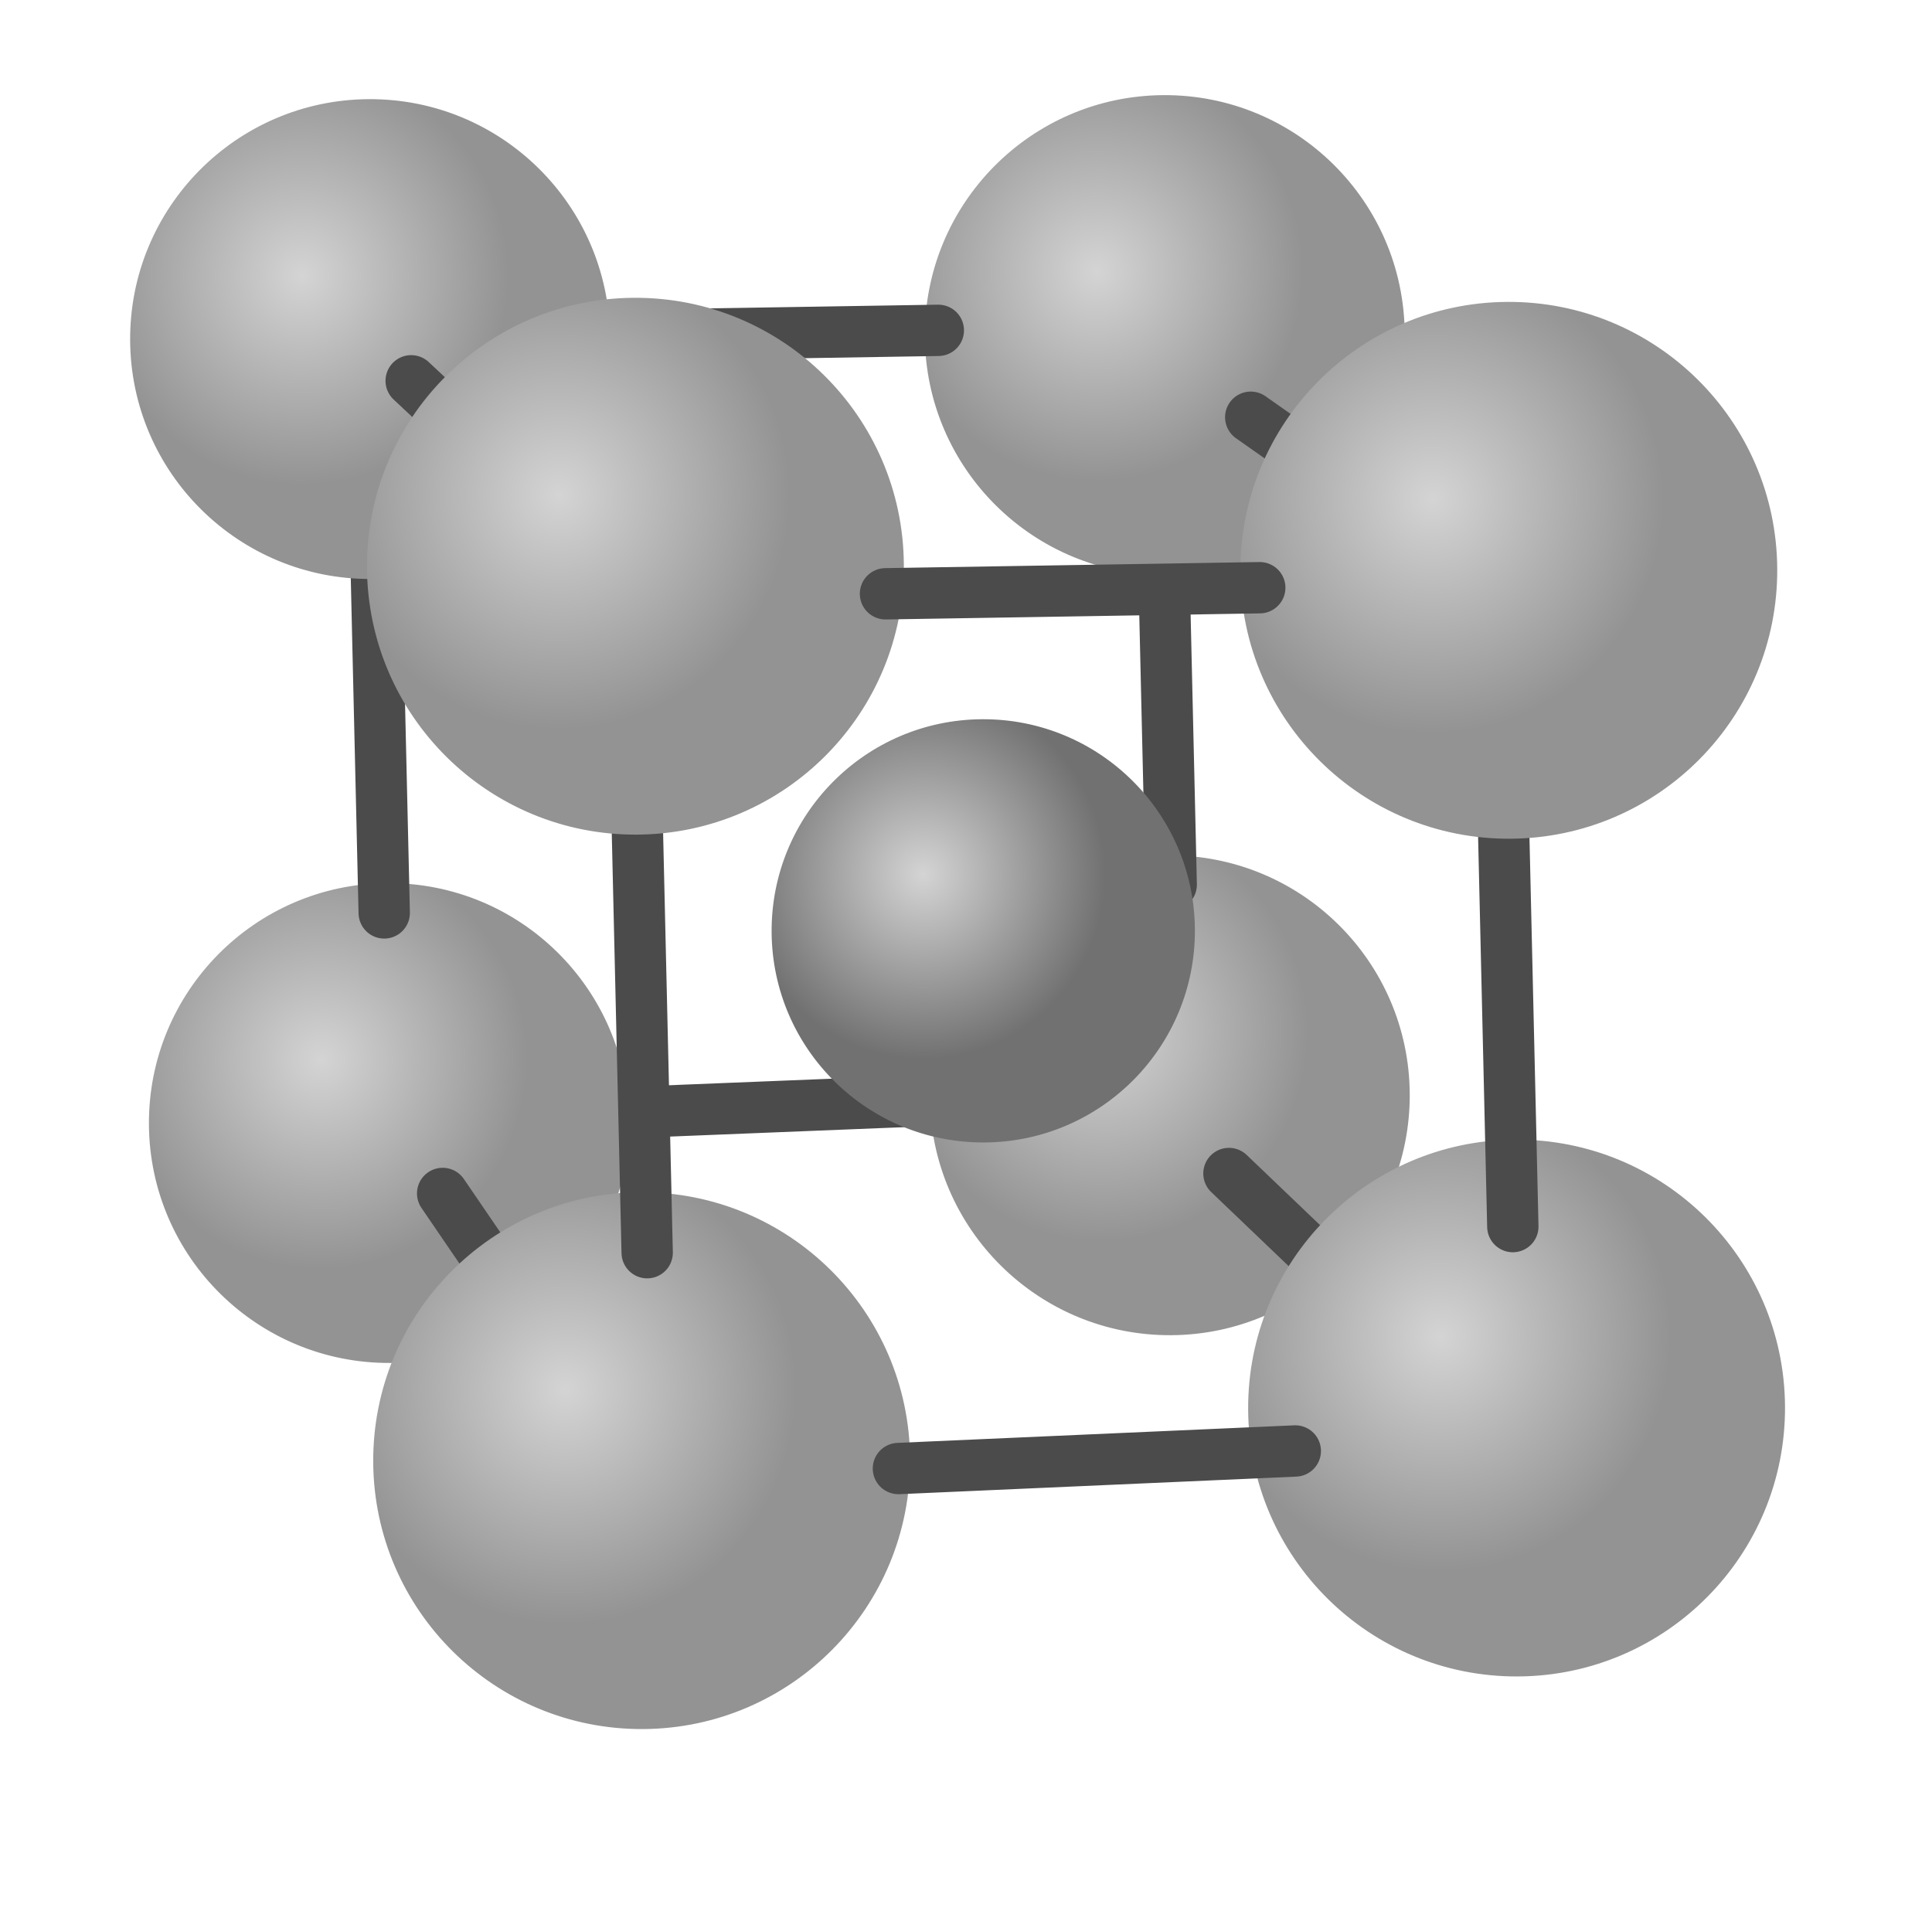 <?xml version="1.0" encoding="UTF-8" standalone="no"?>
<svg
   xmlns:dc="http://purl.org/dc/elements/1.1/"
   xmlns:cc="http://creativecommons.org/ns#"
   xmlns:rdf="http://www.w3.org/1999/02/22-rdf-syntax-ns#"
   xmlns:svg="http://www.w3.org/2000/svg"
   xmlns="http://www.w3.org/2000/svg"
   xmlns:xlink="http://www.w3.org/1999/xlink"
   id="svg8"
   version="1.1"
   viewBox="0 0 442.34 437.57"
   height="437.57mm"
   width="442.34mm">
  <defs
     id="defs2">
    <linearGradient
       id="linearGradient4876">
      <stop
         id="stop4872"
         offset="0"
         style="stop-color:#d4d4d4;stop-opacity:1" />
      <stop
         id="stop4874"
         offset="1"
         style="stop-color:#717171;stop-opacity:1" />
    </linearGradient>
    <linearGradient
       id="linearGradient4786">
      <stop
         style="stop-color:#d4d4d4;stop-opacity:1"
         offset="0"
         id="stop4782" />
      <stop
         style="stop-color:#939393;stop-opacity:1"
         offset="1"
         id="stop4784" />
    </linearGradient>
    <radialGradient
       gradientTransform="matrix(0.984,0.053,-0.054,0.999,97.406,-9.822)"
       gradientUnits="userSpaceOnUse"
       r="53.673"
       fy="53.547"
       fx="-106.791"
       cy="53.547"
       cx="-106.791"
       id="radialGradient4493"
       xlink:href="#linearGradient4786" />
    <radialGradient
       gradientTransform="matrix(0.984,0.053,-0.054,0.999,97.579,194.983)"
       gradientUnits="userSpaceOnUse"
       r="53.673"
       fy="53.547"
       fx="-106.791"
       cy="53.547"
       cx="-106.791"
       id="radialGradient4493-0"
       xlink:href="#linearGradient4786" />
    <radialGradient
       gradientTransform="matrix(0.984,0.053,-0.054,0.999,297.97,184.163)"
       gradientUnits="userSpaceOnUse"
       r="53.673"
       fy="53.547"
       fx="-106.791"
       cy="53.547"
       cx="-106.791"
       id="radialGradient4493-0-3"
       xlink:href="#linearGradient4786" />
    <radialGradient
       gradientTransform="matrix(0.984,0.053,-0.054,0.999,297.364,-7.658)"
       gradientUnits="userSpaceOnUse"
       r="53.673"
       fy="53.547"
       fx="-106.791"
       cy="53.547"
       cx="-106.791"
       id="radialGradient4493-3"
       xlink:href="#linearGradient4786" />
    <radialGradient
       gradientTransform="matrix(0.879,0.047,-0.048,0.893,209.394,118.889)"
       gradientUnits="userSpaceOnUse"
       r="53.673"
       fy="53.547"
       fx="-106.791"
       cy="53.547"
       cx="-106.791"
       id="radialGradient4493-0-3-6"
       xlink:href="#linearGradient4786" />
    <radialGradient
       gradientTransform="matrix(0.879,0.047,-0.048,0.893,209.308,-55.187)"
       gradientUnits="userSpaceOnUse"
       r="53.673"
       fy="53.547"
       fx="-106.791"
       cy="53.547"
       cx="-106.791"
       id="radialGradient4493-3-4"
       xlink:href="#linearGradient4786" />
    <radialGradient
       gradientTransform="matrix(0.879,0.047,-0.048,0.893,30.556,124.149)"
       gradientUnits="userSpaceOnUse"
       r="53.673"
       fy="53.547"
       fx="-106.791"
       cy="53.547"
       cx="-106.791"
       id="radialGradient4493-0-4"
       xlink:href="#linearGradient4786" />
    <radialGradient
       gradientTransform="matrix(0.879,0.047,-0.048,0.893,27.353,-55.38)"
       gradientUnits="userSpaceOnUse"
       r="53.673"
       fy="53.547"
       fx="-106.791"
       cy="53.547"
       cx="-106.791"
       id="radialGradient4493-9"
       xlink:href="#linearGradient4786" />
    <radialGradient
       gradientTransform="matrix(0.776,0.042,-0.042,0.787,157.362,87.75)"
       gradientUnits="userSpaceOnUse"
       r="53.673"
       fy="53.547"
       fx="-106.791"
       cy="53.547"
       cx="-106.791"
       id="radialGradient4493-0-3-68"
       xlink:href="#linearGradient4876" />
  </defs>
  <g
     transform="translate(138.356,75.26)"
     id="layer1">
    <g
       id="g5219">
      <circle
         style="opacity:1;fill:url(#radialGradient4493-0-3-6);fill-opacity:1;stroke:none;stroke-width:0.205;stroke-miterlimit:4;stroke-dasharray:none;stroke-opacity:1"
         id="path4485-7-4-5"
         cx="128.4"
         cy="176.318"
         r="54.933"
         transform="rotate(-0.351)" />
      <path
         style="fill:none;fill-rule:evenodd;stroke:#4b4b4b;stroke-width:11.754;stroke-linecap:round;stroke-linejoin:round;stroke-miterlimit:4;stroke-dasharray:none;stroke-opacity:1"
         d="m 3.131,179.581 76.157,-3.064"
         id="path4627-4-9-0-8-5" />
      <circle
         style="opacity:1;fill:url(#radialGradient4493-0-4);fill-opacity:1;stroke:none;stroke-width:0.205;stroke-miterlimit:4;stroke-dasharray:none;stroke-opacity:1"
         id="path4485-7-0"
         cx="-50.438"
         cy="181.578"
         r="54.933"
         transform="rotate(-0.351)" />
      <path
         style="fill:none;fill-rule:evenodd;stroke:#4b4b4b;stroke-width:11.754;stroke-linecap:round;stroke-linejoin:round;stroke-miterlimit:4;stroke-dasharray:none;stroke-opacity:1"
         d="m -37.008,198.006 54.156,79.306"
         id="path4627" />
      <circle
         style="opacity:1;fill:url(#radialGradient4493-0);fill-opacity:1;stroke:none;stroke-width:0.229;stroke-miterlimit:4;stroke-dasharray:none;stroke-opacity:1"
         id="path4485-7"
         cx="6.964"
         cy="259.234"
         r="61.459"
         transform="rotate(-0.351)" />
      <path
         style="fill:none;fill-rule:evenodd;stroke:#4b4b4b;stroke-width:11.754;stroke-linecap:round;stroke-linejoin:round;stroke-miterlimit:4;stroke-dasharray:none;stroke-opacity:1"
         d="m 143.016,193.439 81.85,78.271"
         id="path4627-6" />
      <circle
         style="opacity:1;fill:url(#radialGradient4493-0-3);fill-opacity:1;stroke:none;stroke-width:0.229;stroke-miterlimit:4;stroke-dasharray:none;stroke-opacity:1"
         id="path4485-7-4"
         cx="207.355"
         cy="248.414"
         r="61.459"
         transform="rotate(-0.351)" />
      <path
         style="fill:none;fill-rule:evenodd;stroke:#4b4b4b;stroke-width:11.754;stroke-linecap:round;stroke-linejoin:round;stroke-miterlimit:4;stroke-dasharray:none;stroke-opacity:1"
         d="M 7.467,110.304 9.819,211.569"
         id="path4627-4" />
      <path
         style="fill:none;fill-rule:evenodd;stroke:#4b4b4b;stroke-width:11.754;stroke-linecap:round;stroke-linejoin:round;stroke-miterlimit:4;stroke-dasharray:none;stroke-opacity:1"
         d="m 205.661,104.328 2.352,101.265"
         id="path4627-4-9" />
      <path
         style="fill:none;fill-rule:evenodd;stroke:#4b4b4b;stroke-width:11.754;stroke-linecap:round;stroke-linejoin:round;stroke-miterlimit:4;stroke-dasharray:none;stroke-opacity:1"
         d="m 127.447,26.034 2.352,101.265"
         id="path4627-4-9-0" />
      <circle
         style="opacity:1;fill:url(#radialGradient4493-0-3-68);fill-opacity:1;stroke:none;stroke-width:0.181;stroke-miterlimit:4;stroke-dasharray:none;stroke-opacity:1"
         id="path4485-7-4-4"
         cx="85.919"
         cy="138.407"
         r="48.456"
         transform="rotate(-0.351)" />
      <circle
         style="opacity:1;fill:url(#radialGradient4493-3-4);fill-opacity:1;stroke:none;stroke-width:0.205;stroke-miterlimit:4;stroke-dasharray:none;stroke-opacity:1"
         id="path4485-3-9"
         cx="128.314"
         cy="2.242"
         r="54.933"
         transform="rotate(-0.351)" />
      <path
         style="fill:none;fill-rule:evenodd;stroke:#4b4b4b;stroke-width:11.754;stroke-linecap:round;stroke-linejoin:round;stroke-miterlimit:4;stroke-dasharray:none;stroke-opacity:1"
         d="M -9.212,1.769 76.477,0.378"
         id="path4627-4-9-0-8-8-0" />
      <path
         style="fill:none;fill-rule:evenodd;stroke:#4b4b4b;stroke-width:11.754;stroke-linecap:round;stroke-linejoin:round;stroke-miterlimit:4;stroke-dasharray:none;stroke-opacity:1"
         d="m 148.007,20.276 63.465,44.624"
         id="path4627-6-0" />
      <circle
         style="opacity:1;fill:url(#radialGradient4493-3);fill-opacity:1;stroke:none;stroke-width:0.229;stroke-miterlimit:4;stroke-dasharray:none;stroke-opacity:1"
         id="path4485-3"
         cx="206.749"
         cy="56.593"
         r="61.459"
         transform="rotate(-0.351)" />
      <path
         style="fill:none;fill-rule:evenodd;stroke:#4b4b4b;stroke-width:11.754;stroke-linecap:round;stroke-linejoin:round;stroke-miterlimit:4;stroke-dasharray:none;stroke-opacity:1"
         d="m -52.738,32.506 2.352,101.265"
         id="path4627-4-9-0-0" />
      <circle
         style="opacity:1;fill:url(#radialGradient4493-9);fill-opacity:1;stroke:none;stroke-width:0.205;stroke-miterlimit:4;stroke-dasharray:none;stroke-opacity:1"
         id="path4485-1"
         cx="-53.641"
         cy="2.048"
         r="54.933"
         transform="rotate(-0.351)" />
      <path
         style="fill:none;fill-rule:evenodd;stroke:#4b4b4b;stroke-width:11.754;stroke-linecap:round;stroke-linejoin:round;stroke-miterlimit:4;stroke-dasharray:none;stroke-opacity:1"
         d="M -44.215,11.933 5.411,58.373"
         id="path4627-5" />
      <circle
         style="opacity:1;fill:url(#radialGradient4493);fill-opacity:1;stroke:none;stroke-width:0.229;stroke-miterlimit:4;stroke-dasharray:none;stroke-opacity:1"
         id="path4485"
         cx="6.791"
         cy="54.428"
         r="61.459"
         transform="rotate(-0.351)" />
      <path
         style="fill:none;fill-rule:evenodd;stroke:#4b4b4b;stroke-width:11.754;stroke-linecap:round;stroke-linejoin:round;stroke-miterlimit:4;stroke-dasharray:none;stroke-opacity:1"
         d="m 67.341,260.99 90.867,-4.02"
         id="path4627-4-9-0-8" />
      <path
         style="fill:none;fill-rule:evenodd;stroke:#4b4b4b;stroke-width:11.754;stroke-linecap:round;stroke-linejoin:round;stroke-miterlimit:4;stroke-dasharray:none;stroke-opacity:1"
         d="m 64.382,60.7 85.689,-1.391"
         id="path4627-4-9-0-8-8" />
    </g>
  </g>
</svg>
